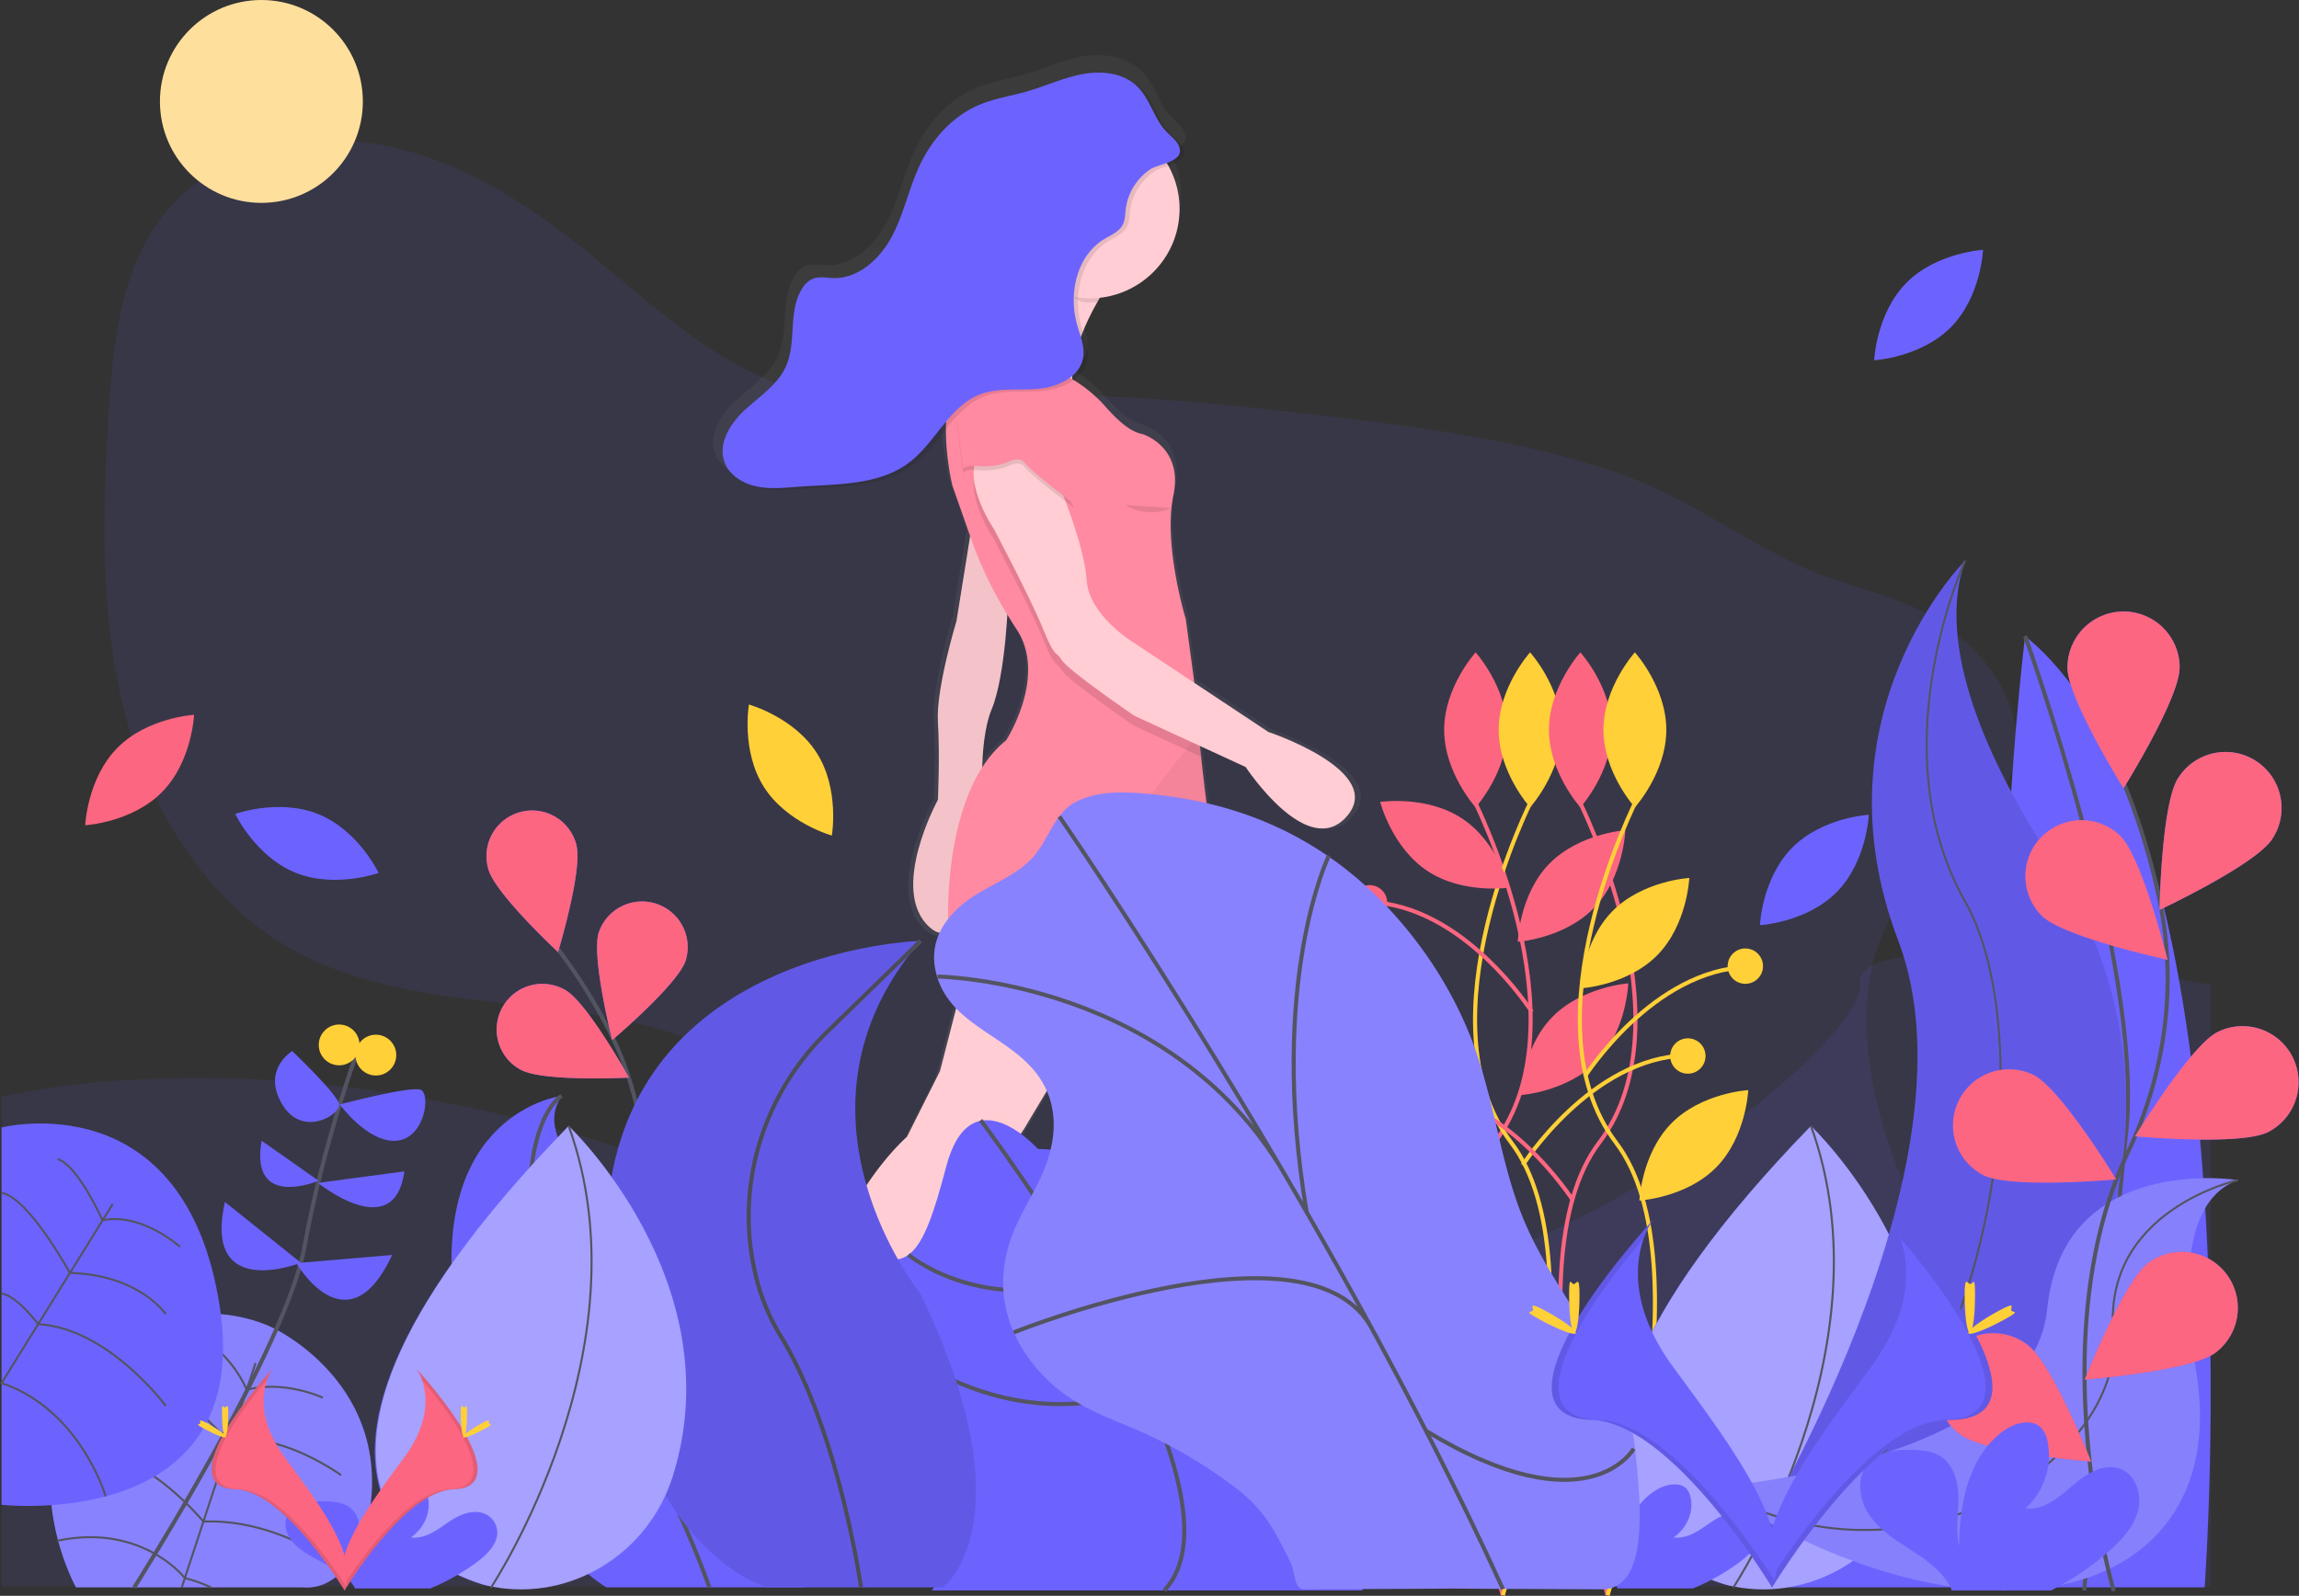 <svg data-name="Layer 1" xmlns="http://www.w3.org/2000/svg" width="1127.03" height="782.52"><rect width="100%" height="100%" fill="#333333" stroke="none"/><defs><linearGradient id="a" x1="1031.77" y1="836.74" x2="1031.77" y2="85.77" gradientTransform="matrix(-1 0 0 1 1614 0)" gradientUnits="userSpaceOnUse"><stop offset="0" stop-color="gray" stop-opacity=".25"/><stop offset=".54" stop-color="gray" stop-opacity=".12"/><stop offset="1" stop-color="gray" stop-opacity=".1"/></linearGradient></defs><path d="M934.43 438.39c-31.82 40.46-19.46 99.57.76 146.9 6.77 15.85 14.43 32.62 11.57 49.61-3.49 20.78-22 36-41.52 44-35.5 14.68-78 11.18-110.61-9.11-28.19-17.54-48.38-46.06-77.05-62.8-48-28-109.06-17.43-161.16 1.86-36.86 13.65-77.16 31.41-113.79 17.14-25.77-10-43.59-34.47-53.3-60.37-4.69-12.51-8.09-26-17-36-5.32-5.89-12.26-10.08-19.38-13.6-65-32.21-147-15-210.08-50.68-42.65-24.03-69.97-69.54-81.97-116.99s-10.7-97.24-7.64-146.07c2.18-34.73 6.09-71.8 28.28-98.61 23.47-28.35 63.76-38.9 100.17-33.51s69.42 24.6 98.45 47.22c36.29 28.27 69.94 63.48 114.5 74.94 30.34 7.8 62.26 3.53 93.56 2.06 52.32-2.47 104.65 3 156.68 9 49.81 5.76 100 12.1 147.43 28.3 33.58 11.47 60.5 32.28 92.21 46.82 20.67 9.48 43.21 12.1 62.77 24.17 24.11 14.87 46.2 40.74 40 71-5.84 28.82-35.99 43.25-52.88 64.72z" fill="#6c63ff" opacity=".1"/><path d="M.76 537.88s183-48 420 74 496-96 491-129 172 0 172 0v295H.76z" fill="#6c63ff" opacity=".1"/><circle cx="128.14" cy="49.74" r="49.74" fill="#ffdf9c"/><path d="M501.08 293l8.92 25.39-6.86 42.68s-10.37 34-9.33 50.56 0 39.21 0 39.21-24.88 45.4-4.15 64c4.82 4.31 8.85 3.45 12.2-.42a107 107 0 0 0 10.4 5L494.86 587l-16.59 33s-35.27 30-48.72 92.92c0 0-13.45 41.93-22 54.45a17.12 17.12 0 0 1-1.27 1.69 70.64 70.64 0 0 1-3.67-6.61L387 803.72s31.1 17.54 52.87 24.76 46.65-1 53.91-10.32-14.51-19.6-30.07-25.8c-7.54-3-11.66-10.13-13.92-16.68-.2-2-.36-4.29-.43-6.74-.33-11.71 1.47-27.52 11.24-39.52 17.62-21.67 44.58-75.32 44.58-75.32s27-28.89 33.18-40.24l37.33-62.32c20.71 23.47 41.46 78.82 41.46 78.82l8.29 50.56s27 72.23 35.25 79.45c.23.2.46.43.69.67l.21.23q.25.27.5.57l.2.25c.22.27.43.56.65.86l.15.23q.25.36.5.75l.23.37.44.74.2.35q.3.53.59 1.09l.21.4.41.82.23.48.42.9.17.38q.28.62.54 1.26l.2.49.37.91.2.51.46 1.19.11.3.48 1.31.17.49.36 1 .15.44.48 1.45.06.2.41 1.29.13.43.39 1.27.09.3.43 1.45.08.29.33 1.15.12.42.3 1.09.09.31.33 1.24.16.6.15.6.19.74.05.2c.24.95.46 1.85.66 2.67l.25 1 .11.49v.13a38.42 38.42 0 0 1-4.33-3.33 117.93 117.93 0 0 1 0 20.64c-1 10.32 9.33 24.76 9.33 24.76s93.31-22.7 98.49-38.18-16.59-13.41-22.81-11.35-37.32-4.13-41.47-11.35a20 20 0 0 0-2.79-3.69 5.9 5.9 0 0 0-7.2-1.19l-.23-.26-.27-.33-.18-.23-.33-.43c-.23-.31-.46-.64-.69-1l-.25-.38q-.62-1-1.26-2.13l-.08-.15c-6.61-12.07-13.73-36.71-15.37-42.57v-.13l-.13-.48v-.31l-.07-.24v-.12l-23.84-77.39c7.26-27.86 0-41.27 0-41.27l-13.48-62.94-7.61-28.5c.24-.24.35-.39.35-.39-6.2-17.34-11.06-54.12-14.09-82.54q-.29-2.77-.56-5.41l22.95 10.57s31.1 47.46 50.8 24.76-39.4-42.3-39.4-42.3l-37.24-24.71-.08-1.09-4.15-31s-11.4-37.14-6.22-61.91c4.41-21.09-10-28.71-14.34-30.51a13.86 13.86 0 0 0-2.11-.62c-5.69-1.34-12-7.13-17.41-13.33A68.27 68.27 0 0 0 562 240.12a15.89 15.89 0 0 0 6.78-10c.86-4.76-.77-9.49-2.23-14.16a126.45 126.45 0 0 1 7.34-15h.17q.65-1.1 1.26-2.09a45 45 0 0 0 39.79-44.56 44.51 44.51 0 0 0-5.59-21.65c4.65-1.61 9.1-3.65 7.42-8.42-1.14-3.23-4.17-5.33-6.53-7.81-6.25-6.57-8.15-16.43-14.68-22.72a22.33 22.33 0 0 0-6.46-4.28c-6.64-3.76-15.13-4.24-22.8-2.84-9.49 1.74-18.34 5.92-27.61 8.61-8.15 2.36-16.68 3.58-24.49 6.91-13.33 5.67-23.59 17.2-29.74 30.26-5.44 11.54-8 24.33-13.91 35.62s-16.87 21.46-29.67 21c-3.31-.11-6.74-.91-9.84.24a12 12 0 0 0-5.72 5.22c-7 11.45-2.51 26.87-8.1 39.07-4.16 9.08-13.12 14.82-20.46 21.61s-13.65 16.87-10.18 26.24c1.78 4.8 5.86 8.3 10.62 10.41a27 27 0 0 0 7.75 2.85c7 1.41 14.16.56 21.25.06 19.17-1.35 40.14-.63 55.36-12.31 6.27-4.81 11.1-11.45 16.12-17.71a132.45 132.45 0 0 0 3.23 28.33zm27.61 64.89c1.56 2.57 3.14 5.13 4.78 7.65 15.24 23.4-5.43 55.41-5.43 55.41a56 56 0 0 0-12 13.63c.27-9.85 1.42-21.1 4.74-29.11 5.16-12.47 7.22-35.42 7.91-47.61z" transform="translate(-36.1 -58.89)" fill="url(#a)"/><path d="M477 254.11l-8.1 50.41s-10.13 33.26-9.11 49.38 0 38.3 0 38.3-24.3 44.34-4.05 62.48 26.33-57.44 26.33-57.44-3-32.25 4.05-49.38 8.1-54.42 8.1-54.42z" fill="#ffcdd3"/><path d="M477 254.11l-8.1 50.41s-10.13 33.26-9.11 49.38 0 38.3 0 38.3-24.3 44.34-4.05 62.48 26.33-57.44 26.33-57.44-3-32.25 4.05-49.38 8.1-54.42 8.1-54.42z" opacity=".05"/><path d="M595.64 427.4l14 52.47 13.16 61.47s7.09 13.1 0 40.31l23.29 75.58s13.16 48.37 21.26 49.38-8.1 38.3-8.1 38.3l-22.28-13.1s-6.08-30.23-14.18-37.29-34.43-77.6-34.43-77.6l-8.1-49.38s-25.31-67.52-47.59-83.65-29.37-42.33-29.37-42.33z" fill="#ffcdd3"/><path d="M503.33 441.58s7.09 26.2 29.37 42.33 47.59 83.65 47.59 83.65l8.1 49.38s26.33 70.54 34.43 77.6c5.94 5.18 10.8 22.85 13 31.88.79 3.28 1.22 5.41 1.22 5.41l22.28 13.1s16.2-37.29 8.1-38.3c-1.26-.15-2.63-1.45-4.07-3.53-7.8-11.31-17.19-45.85-17.19-45.85l-23.29-75.58c7.09-27.21 0-40.31 0-40.31l-13.16-61.47-14-52.46z" opacity=".05"/><path d="M373.72 703.6l8.1 19.15 36.45-4a83.71 83.71 0 0 1-1.86-15.82c-.32-11.44 1.44-26.88 11-38.6 17.19-21.22 43.49-73.6 43.49-73.6s26.33-28.22 32.4-39.3l50.69-84.62-1.58-7.59 13.67-12.6h-85.03l-20.25 78.6-16.2 32.25s-34.43 29.23-47.59 90.7c0 0-13.13 41-21.5 53.18a14.7 14.7 0 0 1-1.79 2.25z" fill="#ffcdd3"/><path d="M635.77 726.4c.79 3.28 1.22 5.41 1.22 5.41l22.28 13.1s16.2-37.29 8.1-38.3c-1.26-.15-2.63-1.45-4.07-3.53a5.67 5.67 0 0 0-2.59 6.28 15.57 15.57 0 0 0 1.6 4.3c3 5-10.13 13.1-10.13 13.1-4.44 5.69-11.64 2.7-16.41-.36z" opacity=".1"/><path d="M661.72 711.39c-1.39-5.81 5.91-9.71 10-5.35a19.49 19.49 0 0 1 2.72 3.6c4.05 7.05 34.43 13.1 40.5 11.09s27.34-4 22.28 11.09-96.18 37.29-96.18 37.29-10.14-14.12-9.14-24.19a115.18 115.18 0 0 0 0-20.16s14.18 13.1 21.26 4c0 0 13.16-8.06 10.13-13.1a15.57 15.57 0 0 1-1.57-4.27z" fill="#dce6f2"/><path d="M373.72 703.6l8.1 19.15 36.45-4a83.71 83.71 0 0 1-1.86-15.82 5 5 0 0 0-8.13-1.16c-1.88 2-3.79 4.14-5.19 5.9-4.05 5-17.21 2-17.21 2-3.41 1.13-7.46-3.77-10.36-8.29a14.7 14.7 0 0 1-1.8 2.22z" opacity=".1"/><path d="M407.26 703.75a5 5 0 0 1 8.48 2.09c1.84 7.17 5.88 16.42 14.69 19.93 15.19 6 36.45 16.12 29.37 25.19s-31.4 17.15-52.67 10.08-51.64-24.19-51.64-24.19l15.19-40.31s8.1 17.13 14.18 15.12c0 0 13.16 3 17.21-2 1.41-1.77 3.31-3.89 5.19-5.91z" fill="#dce6f2"/><path d="M544.84 137.23s-24.3 33.26-18.23 56.44-48.6-15.12-48.6-15.12 28.35-25.19 23.29-66.51z" fill="#ffcdd3"/><path d="M464.85 452.66c40.5 24.19 89.11 14.11 89.11 14.11l-1-7.05 2.11.2c38.71 3.41 47.51-8.26 47.51-8.26-6.06-16.94-10.8-52.86-13.76-80.62-.43-4-.81-7.81-1.16-11.39-.8-8.09-1.4-14.91-1.78-19.51-.33-4.05-.51-6.39-.51-6.39l-4.07-30.24s-11.14-36.28-6.08-60.47c4.31-20.6-9.74-28-14-29.79a13.53 13.53 0 0 0-2.06-.61c-5.55-1.31-11.74-7-17-13a68.28 68.28 0 0 0-28.4-19.29c-5.09-1.84-9.42-3.8-9.42-3.8-7.09-8.06-26.33-3-26.33-3-23.29 15.12-11.14 64.5-11.14 64.5l9.68 27.53c5.4 15.33 13.08 29.68 22 43.31 14.89 22.86-5.31 54.12-5.31 54.12-31.43 25.15-28.39 89.65-28.39 89.65z" fill="#ff8aa1"/><path d="M551.42 405.8l3.63 54.12c38.71 3.41 47.51-8.26 47.51-8.26-6.06-16.94-10.8-52.86-13.76-80.62-.43-4-.81-7.81-1.16-11.39z" opacity=".05"/><path d="M487.13 264.21s18.23 34.26 24.3 49.38 6.08 10.08 9.11 15.12 35.44 27.21 35.44 27.21l32.82 15.12c-1.39-13-2.39-24.26-2.95-30.9l-30.88-20.5s-21.26-13.1-22.28-30.23-14.18-48.37-14.18-48.37-26.33-28.22-37.47-15.12 6.09 38.29 6.09 38.29z" opacity=".1"/><path d="M518.52 235.99s13.16 31.24 14.18 48.37 22.28 30.23 22.28 30.23l66.83 44.34s57.72 19.15 38.48 41.32-49.63-24.14-49.63-24.14l-54.68-25.19s-32.4-22.17-35.44-27.21-3 0-9.11-15.12-24.3-49.38-24.3-49.38-17.21-25.19-6.08-38.3 37.47 15.08 37.47 15.08z" fill="#ffcdd3"/><path d="M526.62 249.11s-20.25-15.12-24.3-20.16c-1.79-2.22-4.56-1.9-7.1-.83a32 32 0 0 1-15 2.47c-4.43-.38-8.73-.13-8.23 2.39 1 5-3-26.2-3-26.2l17.21-6 22.28 12.09z" opacity=".1"/><path d="M526.62 247.11s-20.25-15.12-24.3-20.16c-1.79-2.22-4.56-1.9-7.1-.83a32 32 0 0 1-15 2.47c-4.43-.38-8.73-.13-8.23 2.39 1 5-3-26.2-3-26.2l17.21-6 22.28 12.09z" fill="#ff8aa1"/><path d="M574.3 249.11a25 25 0 0 1-22.88-1.51M507.9 114.55c.76-6-6.74 6.49-7.59-.5l43.54 25.19s-2.49 3.41-5.66 8.78a44.67 44.67 0 0 1-5 .29c-13.09 0-17.24-24.72-25.29-33.76z" opacity=".1"/><ellipse cx="534.21" cy="102.46" rx="44.05" ry="43.84" fill="#ffcdd3"/><path d="M553.97 103.22c-.33 2.75-.27 5.66-1.58 8.1-1.84 3.42-5.81 5-9.13 7-13.46 8.25-17.45 26.81-13.16 41.95 1.52 5.36 3.91 10.79 2.92 16.27-1.71 9.41-12.48 14.29-22.05 15.13s-19.6-.71-28.55 2.77c-15 5.84-21.66 23.39-34.44 33.2-14.87 11.41-35.35 10.7-54.07 12-6.92.49-14 1.32-20.75-.06s-13.51-5.46-15.92-11.94c-3.39-9.14 2.78-19.06 10-25.7s15.92-12.24 20-21.11c5.46-11.92 1-27 7.91-38.16a11.73 11.73 0 0 1 5.58-5.1c3-1.13 6.38-.35 9.61-.24 12.51.43 23.17-9.5 29-20.53s8.28-23.51 13.59-34.79c6-12.76 16-24 29-29.56 7.63-3.24 16-4.44 23.92-6.75 9.05-2.62 17.7-6.71 27-8.41s19.78-.58 26.56 5.94c6.38 6.14 8.24 15.77 14.34 22.19 2.31 2.43 5.27 4.48 6.38 7.63 2.63 7.46-10.13 8.09-14.38 11.08a27.83 27.83 0 0 0-11.78 19.09z" opacity=".1"/><path d="M551.9 102.22c-.33 2.75-.27 5.66-1.58 8.1-1.84 3.42-5.81 5-9.13 7-13.46 8.25-17.45 26.81-13.16 41.95 1.52 5.36 3.91 10.79 2.92 16.27-1.71 9.41-12.48 14.29-22.05 15.13s-19.6-.71-28.55 2.77c-15 5.84-21.66 23.39-34.44 33.2-14.87 11.41-35.35 10.7-54.07 12-6.92.49-14 1.32-20.75-.06s-13.49-5.47-15.89-11.91c-3.39-9.14 2.78-19.06 10-25.7s15.92-12.24 20-21.11c5.46-11.92 1-27 7.91-38.16a11.73 11.73 0 0 1 5.58-5.1c3-1.13 6.38-.35 9.61-.24 12.51.43 23.17-9.5 29-20.53s8.28-23.51 13.59-34.79c6-12.76 16-24 29-29.56 7.63-3.24 16-4.44 23.92-6.75 9.05-2.62 17.7-6.71 27-8.41s19.78-.58 26.56 5.94c6.38 6.14 8.24 15.77 14.34 22.19 2.31 2.43 5.27 4.48 6.38 7.63 2.63 7.46-10.13 8.09-14.38 11.08a27.83 27.83 0 0 0-11.81 19.06zM37.26 778.38s-33-59 8-106 89-21 89-21 60 28 46 95c0 0-8 34-32 32z" fill="#6c63ff"/><path d="M37.26 778.38s-33-59 8-106 89-21 89-21 60 28 46 95c0 0-8 34-32 32z" fill="#fff" opacity=".2"/><path fill="none" stroke="#535461" stroke-miterlimit="10" d="M89.09 778.46l36.17-110.08M158.26 685.38s-18.62-8.76-37.31-3.88c0 0-9.69-24.12-31.69-28.12M167.26 723.38s-31.66-22.88-54.83-15.94c0 0-26.17-31.06-44.17-29.06M160.26 764.38s-27.06-19.58-60.53-18.27c0 0-25.47-30.71-49.47-32.71M103.54 778.46a71 71 0 0 0-12.93-4.63S69.75 746.71 28 755.54"/><path d="M353.48 777.6s-55-89.68-40.32-170.59c6.17-34 1.79-69-13.64-99.91a268.09 268.09 0 0 0-25.91-41.62" fill="none" stroke="#535461" stroke-miterlimit="10" stroke-width="2"/><path d="M282.57 414.44c3.23 11.94-9 52.41-9 52.41s-31-28.78-34.2-40.72a22.4 22.4 0 1 1 43.24-11.68zM336.18 470.92C332.4 482.7 300.11 510 300.11 510s-10.36-41-6.58-52.77a22.4 22.4 0 0 1 42.65 13.69zM365.16 584.37c-9.21 8.26-50.86 15.53-50.86 15.53s11.75-40.62 21-48.88a22.4 22.4 0 1 1 29.9 33.35zM367.75 675.11c-7.68 9.69-47.51 23.9-47.51 23.9s4.72-42 12.4-51.72a22.4 22.4 0 0 1 35.11 27.82zM255.34 524.58c10.81 6 53 3.84 53 3.84s-20.48-37-31.29-43a22.4 22.4 0 1 0-21.75 39.16zM259.72 630.7c12.11 2.5 51.76-12.2 51.76-12.2s-30.58-29.17-42.72-31.67a22.4 22.4 0 0 0-9 43.87zM278.13 733.26c11.52 4.51 53.08-3.28 53.08-3.28s-25.24-33.92-36.76-38.43a22.4 22.4 0 0 0-16.32 41.71z" fill="#6c63ff"/><path d="M282.57 414.44c3.23 11.94-9 52.41-9 52.41s-31-28.78-34.2-40.72a22.4 22.4 0 1 1 43.24-11.68zM336.18 470.92C332.4 482.7 300.11 510 300.11 510s-10.36-41-6.58-52.77a22.4 22.4 0 0 1 42.65 13.69zM365.16 584.37c-9.21 8.26-50.86 15.53-50.86 15.53s11.75-40.62 21-48.88a22.4 22.4 0 1 1 29.9 33.35zM367.75 675.11c-7.68 9.69-47.51 23.9-47.51 23.9s4.72-42 12.4-51.72a22.4 22.4 0 0 1 35.11 27.82zM255.34 524.58c10.81 6 53 3.84 53 3.84s-20.48-37-31.29-43a22.4 22.4 0 1 0-21.75 39.16zM259.72 630.7c12.11 2.5 51.76-12.2 51.76-12.2s-30.58-29.17-42.72-31.67a22.4 22.4 0 0 0-9 43.87zM278.13 733.26c11.52 4.51 53.08-3.28 53.08-3.28s-25.24-33.92-36.76-38.43a22.4 22.4 0 0 0-16.32 41.71z" fill="#fc6681"/><path d="M65.78 778.46s74.48-117.08 83.48-167.08 26-96 26-96" fill="none" stroke="#535461" stroke-miterlimit="10" stroke-width="2"/><path d="M192.26 615.38l-47 4s25 43 47-4z" fill="#6c63ff"/><path d="M110.26 589.38l37.22 29.81s-48.22 19.19-37.22-29.81zM198.26 574.38l-42.36 5.66s37.36 30.34 42.36-5.66zM128.26 559.38l27.94 19.61s-33.94 14.39-27.94-19.61zM166.57 541.57s34.69-9.19 39.69-7.19 2 24-12 25-27.69-17.81-27.69-17.81zM143.26 515.38s22 21 23 26-18 17-28 0 5-26 5-26z" fill="#6c63ff"/><circle cx="184.26" cy="517.38" r="10" fill="#ffd037"/><circle cx="166.26" cy="512.38" r="10" fill="#ffd037"/><path d="M.76 737.88v-185s90-23 107 88-107 97-107 97z" fill="#6c63ff"/><path d="M88.26 611.38s-18.93-17-38-13c0 0-12-27-22-30M81.26 644.38s-13-19.34-47-20.17c0 0-20-36.83-33.51-39.33M81.26 689.38S53.14 651.22 18.7 649.3c0 0-10.44-14.09-17.94-15" fill="none" stroke="#535461" stroke-miterlimit="10"/><path d="M51.82 733.74S39.27 691.04.77 678.21l54.5-87.83" fill="none" stroke="#535461" stroke-miterlimit="10"/><path d="M394.26 778.38s33-54-49-134-77-95-70-107c0 0-66 8-52 107s74 134 74 134z" fill="#6c63ff"/><path d="M347.76 778.38s-24.5-71-61.5-114-30-114-11-127" fill="none" stroke="#535461" stroke-miterlimit="10" stroke-width="2"/><path d="M722.35 391.8s55.48 108.91 10.27 168.5 4.11 221.93 4.11 221.93" fill="none" stroke="#fc6681" stroke-miterlimit="10" stroke-width="2"/><path d="M738.79 357.89c0 21-15.41 38-15.41 38s-15.41-17-15.41-38 15.41-38 15.41-38 15.41 17.01 15.41 38z" fill="#fc6681"/><path d="M751.12 391.8s-55.48 108.91-10.27 168.5-4.11 221.93-4.11 221.93" fill="none" stroke="#ffd037" stroke-miterlimit="10" stroke-width="2"/><path d="M734.68 357.89c0 21 15.41 38 15.41 38s15.41-17 15.41-38-15.41-38-15.41-38-15.41 17.01-15.41 38z" fill="#ffd037"/><path d="M773.72 391.8S829.2 500.71 784 560.3s4.11 221.93 4.11 221.93" fill="none" stroke="#fc6681" stroke-miterlimit="10" stroke-width="2"/><path d="M790.16 357.89c0 21-15.41 38-15.41 38s-15.41-17-15.41-38 15.41-38 15.41-38 15.41 17.01 15.41 38zM781.52 445.11c-14.56 15.13-37.46 16.71-37.46 16.71s.69-23 15.25-38.08 37.46-16.63 37.46-16.63-.69 22.91-15.25 38zM782.97 520.28c-14.56 15.13-37.46 16.71-37.46 16.71s.69-23 15.25-38.08 37.46-16.71 37.46-16.71-.7 22.91-15.25 38.08zM704.03 561.62c13.76 15.85 13.28 38.81 13.28 38.81s-22.8-2.75-36.56-18.6-13.28-38.81-13.28-38.81 22.8 2.75 36.56 18.6zM716.8 401.39c17.5 11.6 23.17 33.85 23.17 33.85s-22.7 3.44-40.2-8.15-23.17-33.85-23.17-33.85 22.7-3.44 40.2 8.15z" fill="#fc6681"/><path d="M802.49 391.8s-55.48 108.91-10.27 168.5-4.11 221.93-4.11 221.93" fill="none" stroke="#ffd037" stroke-miterlimit="10" stroke-width="2"/><path d="M786.05 357.89c0 21 15.41 38 15.41 38s15.41-17 15.41-38-15.41-38-15.41-38-15.41 17.01-15.41 38zM790.48 446.77c-14.74 15-15.71 37.89-15.71 37.89s22.92-1.31 37.66-16.26 15.71-37.89 15.71-37.89-22.92 1.3-37.66 16.26z" fill="#ffd037"/><path d="M934.48 138.77c-14.74 15-15.71 37.89-15.71 37.89s22.92-1.31 37.66-16.26 15.71-37.89 15.71-37.89-22.92 1.3-37.66 16.26z" fill="#6c63ff"/><path d="M57.48 366.77c-14.74 15-15.71 37.89-15.71 37.89s22.92-1.31 37.66-16.26 15.71-37.89 15.71-37.89-22.92 1.3-37.66 16.26z" fill="#fc6681"/><path d="M878.48 415.77c-14.74 15-15.71 37.89-15.71 37.89s22.92-1.31 37.66-16.26 15.71-37.89 15.71-37.89-22.92 1.3-37.66 16.26zM156.32 399.33c-19.42-8-41-.2-41-.2s9.88 20.73 29.3 28.71 41 .2 41 .2-9.88-20.73-29.3-28.71z" fill="#6c63ff"/><path d="M400.49 369.35c-11.22-17.74-33.35-23.89-33.35-23.89s-3.93 22.62 7.3 40.37 33.35 23.89 33.35 23.89 3.92-22.61-7.3-40.37zM819.38 550.8c-14.74 15-15.71 37.89-15.71 37.89s22.92-1.31 37.66-16.26 15.71-37.89 15.71-37.89-22.92 1.3-37.66 16.26z" fill="#ffd037"/><path d="M776.9 527.93s33.4-52.64 80.27-53.77" fill="none" stroke="#ffd037" stroke-miterlimit="10" stroke-width="2"/><path d="M750.9 496.11s-33.4-52.64-80.27-53.77" fill="none" stroke="#fc6681" stroke-miterlimit="10" stroke-width="2"/><path d="M746.53 571.28s33.4-52.64 80.27-53.77" fill="none" stroke="#ffd037" stroke-miterlimit="10" stroke-width="2"/><circle cx="855.61" cy="473.75" r="8.67" fill="#ffd037"/><circle cx="671.39" cy="442.69" r="8.67" fill="#fc6681"/><path d="M771.09 588.62s-33.4-52.64-80.27-53.77" fill="none" stroke="#fc6681" stroke-miterlimit="10" stroke-width="2"/><circle cx="691.62" cy="535.16" r="8.67" fill="#fc6681"/><circle cx="827.43" cy="517.82" r="8.67" fill="#ffd037"/><path d="M508.76 563.38s-33-37-45 9-19 52-43 40-49 45 10 86 26 81.5 26 81.5h211s28-81.5-33-109.5-59-49-57-77-69-30-69-30z" fill="#6c63ff"/><path d="M480.76 549.31s137 180.57 90 230.57M445.34 615.28s32.42 27.59 85.42 13.59 39.93-49.92 39.93-49.92" fill="none" stroke="#535461" stroke-miterlimit="10" stroke-width="2"/><path d="M667.21 702.57s-70.53-34.21-106-21.45c-92.32 33.22-161-56.24-161-56.24" fill="none" stroke="#535461" stroke-miterlimit="10" stroke-width="2"/><path d="M462.26 778.38s43-32-11-144c0 0-72-89 0-173 0 0-157 4-154 150s78.5 167 78.5 167z" fill="#6c63ff"/><path d="M422.1 778.38s-10.83-77-39.83-124a100.81 100.81 0 0 1-12.18-30.71c-9.69-42.63 4.13-87.21 35.44-117.72l45.75-44.57" fill="none" stroke="#535461" stroke-miterlimit="10" stroke-width="2"/><path d="M462.26 778.38s43-32-11-144c0 0-72-89 0-173 0 0-157 4-154 150s78.5 167 78.5 167z" opacity=".1"/><path d="M992.76 311.88s-23 187 0 302-116.24 164.5-116.24 164.5h204.24s28-372.5-88-466.5z" fill="#6c63ff"/><path d="M992.76 311.88s58.15 161.07 49.57 243-20.57 225-20.57 225" fill="none" stroke="#535461" stroke-miterlimit="10" stroke-width="2"/><path d="M847.7 777.5s-147.14-32.9 40.08-225.39c0 0 80.7 76.49 51.1 171.57-11.9 38.23-50.2 61.83-89 54.27z" fill="#6c63ff"/><path d="M847.7 777.5c-3.23-.72-144-36.15 40.08-225.39 0 0 80.7 76.49 51.1 171.57-11.9 38.23-50.2 61.83-89 54.27z" fill="#fff" opacity=".4"/><path d="M849.63 778.59s77.72-117.09 38.15-226.48" fill="none" stroke="#535461" stroke-miterlimit="10"/><path d="M238.7 777.5s-147.14-32.9 40.08-225.39c0 0 80.7 76.49 51.1 171.57-11.9 38.23-50.2 61.83-89 54.27z" fill="#6c63ff"/><path d="M238.7 777.5c-3.23-.72-144-36.15 40.08-225.39 0 0 80.7 76.49 51.1 171.57-11.9 38.23-50.2 61.83-89 54.27z" fill="#fff" opacity=".4"/><path d="M240.63 778.59s77.72-117.09 38.15-226.48" fill="none" stroke="#535461" stroke-miterlimit="10"/><path d="M963.35 274.88s-75.11 75.11-32.71 186.56-72.69 296.81-72.69 296.81 1.23-.18 3.52-.58c154.26-27.23 230.92-203.67 145.13-334.74-31.88-48.73-58.06-105.9-43.25-148.05z" fill="#6c63ff"/><path d="M963.35 274.88s-75.11 75.11-32.71 186.56-72.69 296.81-72.69 296.81 1.23-.18 3.52-.58c154.26-27.23 230.92-203.67 145.13-334.74-31.88-48.73-58.06-105.9-43.25-148.05z" opacity=".1"/><path d="M963.35 274.88s-42.4 92.07 0 167.18 7.27 285.9-105.4 316.19" fill="none" stroke="#535461" stroke-miterlimit="10"/><path d="M1097.13 578.67s-85.71-13.65-93.52 63.16-164.81 87.46-164.81 87.46 1 .7 2.94 2c129.63 85.1 253.55 54.21 234.87-58.79-6.94-42.05-6.37-84.24 20.52-93.83z" fill="#6c63ff"/><path d="M1097.13 578.67s-85.71-13.65-93.52 63.16-164.81 87.46-164.81 87.46 1 .7 2.94 2c129.63 85.1 253.55 54.21 234.87-58.79-6.94-42.05-6.37-84.24 20.52-93.83z" fill="#f5f5f5" opacity=".2"/><path d="M1097.13 578.67s-66.53 14.6-61.07 75.09-98.79 133-197.27 75.53" fill="none" stroke="#535461" stroke-miterlimit="10"/><path d="M1036.25 780.23s-36.47-123.83 6.84-215c18.18-38.25 24.22-81.19 15.82-122.7a329 329 0 0 0-17.37-57.59" fill="none" stroke="#535461" stroke-miterlimit="10" stroke-width="2"/><path d="M1068.49 327.36c0 15.18-27.48 59.19-27.48 59.19s-27.48-44-27.48-59.19a27.5 27.5 0 0 1 55 0zM1113.9 411.42c-8.25 12.74-55.23 34.75-55.23 34.75s.85-51.88 9.1-64.62a27.48 27.48 0 1 1 46.13 29.87zM1111.9 555.11c-13.55 6.83-65.22 2.11-65.22 2.11s26.92-44.35 40.47-51.18a27.48 27.48 0 0 1 24.75 49.07zM1085.9 663.43c-12.2 9-63.92 13.1-63.92 13.1s19-48.26 31.24-57.29a27.48 27.48 0 0 1 32.68 44.19zM1000.98 449.11c10.89 10.57 61.6 21.53 61.6 21.53s-12.42-50.38-23.31-60.95a27.48 27.48 0 0 0-38.29 39.42zM972.2 576.21c13.55 6.83 65.22 2.11 65.22 2.11s-26.92-44.35-40.52-51.21a27.48 27.48 0 0 0-24.74 49.07zM961.19 703.59c12.2 9 63.92 13.1 63.92 13.1s-19-48.26-31.24-57.29a27.48 27.48 0 1 0-32.68 44.18z" fill="#6c63ff"/><path d="M1068.49 327.36c0 15.18-27.48 59.19-27.48 59.19s-27.48-44-27.48-59.19a27.5 27.5 0 0 1 55 0zM1113.9 411.42c-8.25 12.74-55.23 34.75-55.23 34.75s.85-51.88 9.1-64.62a27.48 27.48 0 1 1 46.13 29.87zM1111.9 555.11c-13.55 6.83-65.22 2.11-65.22 2.11s26.92-44.35 40.47-51.18a27.48 27.48 0 0 1 24.75 49.07zM1085.9 663.43c-12.2 9-63.92 13.1-63.92 13.1s19-48.26 31.24-57.29a27.48 27.48 0 0 1 32.68 44.19zM1000.98 449.11c10.89 10.57 61.6 21.53 61.6 21.53s-12.42-50.38-23.31-60.95a27.48 27.48 0 0 0-38.29 39.42zM972.2 576.21c13.55 6.83 65.22 2.11 65.22 2.11s-26.92-44.35-40.52-51.21a27.48 27.48 0 0 0-24.74 49.07zM961.19 703.59c12.2 9 63.92 13.1 63.92 13.1s-19-48.26-31.24-57.29a27.48 27.48 0 1 0-32.68 44.18z" fill="#fc6681"/><path d="M1035.6 759.11c5.72-5.32 11.09-11.59 12.74-19.23s-1.61-16.8-8.9-19.59c-8.18-3.13-16.92 2.54-23.54 8.26s-14.22 12.26-22.89 11a34.85 34.85 0 0 0 10.78-32.61 13.62 13.62 0 0 0-3-6.62c-4.54-4.85-12.77-2.77-18.2 1.05-17.29 12.16-22.11 35.64-22.2 56.77-1.74-7.62-.27-15.57-.32-23.39s-2.17-16.47-8.79-20.64c-3.92-2.49-8.75-3-13.39-3.15-7.77-.29-16.42.49-21.73 6.18-6.59 7.06-4.88 18.91.85 26.68s14.46 12.64 22.49 18c6.12 4.09 12.31 8.87 16.07 15.33a15.18 15.18 0 0 1 1.19 2.74h48.71a135.74 135.74 0 0 0 30.13-20.78zM233.78 766c4.34-3.29 8.42-7.18 9.67-11.91a10.07 10.07 0 0 0-6.76-12.13c-6.21-1.94-12.84 1.57-17.86 5.12s-10.79 7.59-17.37 6.84c6.82-4.92 10.06-12.92 8.18-20.19a7.82 7.82 0 0 0-2.27-4.1c-3.44-3-9.69-1.71-13.81.65-13.12 7.53-16.78 22.06-16.85 35.15-1.32-4.72-.21-9.64-.24-14.48s-1.66-10.21-6.66-12.81c-3-1.54-6.64-1.84-10.16-1.95-5.9-.18-12.46.31-16.49 3.82-5 4.37-3.71 11.71.65 16.52s11 7.83 17.07 11.15c4.64 2.53 9.34 5.49 12.2 9.49a8.61 8.61 0 0 1 .9 1.7h37a106.27 106.27 0 0 0 22.8-12.87zM852.78 766c4.34-3.29 8.42-7.18 9.67-11.91a10.07 10.07 0 0 0-6.76-12.13c-6.21-1.94-12.84 1.57-17.86 5.12s-10.79 7.59-17.37 6.84c6.82-4.92 10.06-12.92 8.18-20.19a7.82 7.82 0 0 0-2.27-4.1c-3.44-3-9.69-1.71-13.81.65-13.12 7.53-16.78 22.06-16.85 35.15-1.32-4.72-.21-9.64-.24-14.48s-1.66-10.21-6.66-12.81c-3-1.54-6.64-1.84-10.16-1.95-5.9-.18-12.46.31-16.49 3.82-5 4.37-3.71 11.71.65 16.52s11 7.83 17.07 11.15c4.64 2.53 9.34 5.49 12.2 9.49a8.61 8.61 0 0 1 .9 1.7h37a106.27 106.27 0 0 0 22.8-12.87z" fill="#6c63ff"/><path d="M470.65 444.47c-7.75 6.89-15.49 17.64-11.75 32.64 7.39 29.52 44.63 31.2 55.23 60.18 3.17 8.68 2.86 17.62 1.23 25.07-3.19 14.57-10.84 25-16.59 37.23s-9.65 28.09-4.81 45.36c4.66 16.62 16.49 30.62 28.43 39.05s24.31 12.46 36.53 17.83a236.44 236.44 0 0 1 42.44 24.49c5.87 4.21 11.77 8.83 16.87 15.13 5.81 7.18 10.22 16.11 14.52 24.86 2.13 4.34 1.56 13 6.4 13 123.61-.42 37-.48 97.68-.19 10.79.05 26.23.12 48.34.19 23.53.08 19.29-42.38 16.19-70-4.4-39.12-37.28-71.36-53.66-109.46-11.74-27.3-14.5-56.76-24.32-84.75-14.15-40.33-42.26-74.47-71.66-94.82s-60-28.33-89.12-31c-12.32-1.14-24.73-1.34-35.07 3.88-11 5.55-13.54 19.52-22 28.13-9.76 10.05-24.35 13.82-34.88 23.18z" fill="#6c63ff"/><path d="M470.65 444.47c-7.75 6.89-15.49 17.64-11.75 32.64 7.39 29.52 44.63 31.2 55.23 60.18 3.17 8.68 2.86 17.62 1.23 25.07-3.19 14.57-10.84 25-16.59 37.23s-9.65 28.09-4.81 45.36c4.66 16.62 16.49 30.62 28.43 39.05s24.31 12.46 36.53 17.83a236.44 236.44 0 0 1 42.44 24.49c5.87 4.21 11.77 8.83 16.87 15.13 5.81 7.18 10.22 16.11 14.52 24.86 2.13 4.34 1.56 13 6.4 13 123.61-.42 37-.48 97.68-.19 10.79.05 26.23.12 48.34.19 23.53.08 19.29-42.38 16.19-70-4.4-39.12-37.28-71.36-53.66-109.46-11.74-27.3-14.5-56.76-24.32-84.75-14.15-40.33-42.26-74.47-71.66-94.82s-60-28.33-89.12-31c-12.32-1.14-24.73-1.34-35.07 3.88-11 5.55-13.54 19.52-22 28.13-9.76 10.05-24.35 13.82-34.88 23.18z" fill="#fff" opacity=".2"/><path d="M519.34 400.39S651 591.11 736.78 779.22M459.58 478.86s117.51 1.41 172.55 101M496.98 653.35s145.7-58.68 175.69-1.62M651.44 419.59s-30 61.21-10.88 174.84M800.9 710.35s-22 39.66-101.82-8.7" fill="none" stroke="#535461" stroke-miterlimit="10" stroke-width="2"/><path d="M927.12 598.19s22.11 28.92-10.22 72.57-59 80.51-48.19 107.72c0 0 48.76-81.08 88.45-82.21s13.61-49.32-30.04-98.08z" fill="#6c63ff"/><path d="M927.12 598.19a35.81 35.81 0 0 1 4.52 9.07c38.72 45.5 59.35 88 22.13 89-34.67 1-76.26 63-86.22 78.65a33.6 33.6 0 0 0 1.18 3.56s48.76-81.08 88.45-82.21 13.59-49.31-30.06-98.07z" opacity=".1"/><path d="M968.22 635.04c0 10.18-1.14 18.43-2.55 18.43s-2.55-8.25-2.55-18.43 1.43-5.39 2.83-5.39 2.27-4.79 2.27 5.39z" fill="#ffd037"/><path d="M982.33 647.19c-8.94 4.87-16.73 7.82-17.4 6.58s6-6.19 15-11.06 5.41-1.33 6.09-.09 5.24-.3-3.69 4.57z" fill="#ffd037"/><path d="M810.32 598.19s-22.11 28.92 10.21 72.57 59 80.51 48.19 107.72c0 0-48.76-81.08-88.45-82.21s-13.6-49.32 30.05-98.08z" fill="#6c63ff"/><path d="M810.32 598.19a35.81 35.81 0 0 0-4.52 9.07c-38.72 45.5-59.35 88-22.13 89 34.67 1 76.26 63 86.22 78.65a33.6 33.6 0 0 1-1.18 3.56s-48.76-81.08-88.45-82.21-13.59-49.31 30.06-98.07z" opacity=".1"/><path d="M769.22 635.04c0 10.18 1.14 18.43 2.55 18.43s2.55-8.25 2.55-18.43-1.43-5.39-2.83-5.39-2.27-4.79-2.27 5.39z" fill="#ffd037"/><path d="M755.11 647.19c8.94 4.87 16.73 7.82 17.4 6.58s-6-6.19-15-11.06-5.41-1.33-6.09-.09-5.24-.3 3.69 4.57z" fill="#ffd037"/><path d="M204.15 671.11s13.35 17.45-6.16 43.81-35.59 48.6-29.09 65c0 0 29.43-48.94 53.39-49.62s8.21-29.73-18.14-59.19z" fill="#fc6681"/><path d="M204.15 671.11a21.62 21.62 0 0 1 2.75 5.5c23.37 27.46 35.83 53.09 13.36 53.73-20.93.6-46 38-52 47.47a20.28 20.28 0 0 0 .71 2.15s29.43-48.94 53.39-49.62 8.14-29.77-18.21-59.23z" opacity=".1"/><path d="M228.96 693.38c0 6.14-.69 11.12-1.54 11.12s-1.54-5-1.54-11.12.86-3.25 1.71-3.25 1.37-2.89 1.37 3.25z" fill="#ffd037"/><path d="M237.47 700.71c-5.39 2.94-10.1 4.72-10.5 4s3.64-3.74 9-6.68 3.27-.8 3.67-.05 3.26-.21-2.17 2.73z" fill="#ffd037"/><path d="M133.65 671.11s-13.35 17.45 6.16 43.81 35.59 48.6 29.09 65c0 0-29.43-48.94-53.39-49.62s-8.21-29.73 18.14-59.19z" fill="#fc6681"/><path d="M133.65 671.11a21.62 21.62 0 0 0-2.75 5.5c-23.37 27.46-35.83 53.09-13.36 53.73 20.93.6 46 38 52 47.47a20.28 20.28 0 0 1-.71 2.15s-29.43-48.94-53.39-49.62-8.14-29.77 18.21-59.23z" opacity=".1"/><path d="M108.84 693.38c0 6.14.69 11.12 1.54 11.12s1.54-5 1.54-11.12-.86-3.25-1.71-3.25-1.37-2.89-1.37 3.25z" fill="#ffd037"/><path d="M100.32 700.71c5.39 2.94 10.1 4.72 10.5 4s-3.64-3.74-9-6.68-3.27-.8-3.67-.05-3.25-.21 2.17 2.73z" fill="#ffd037"/></svg>